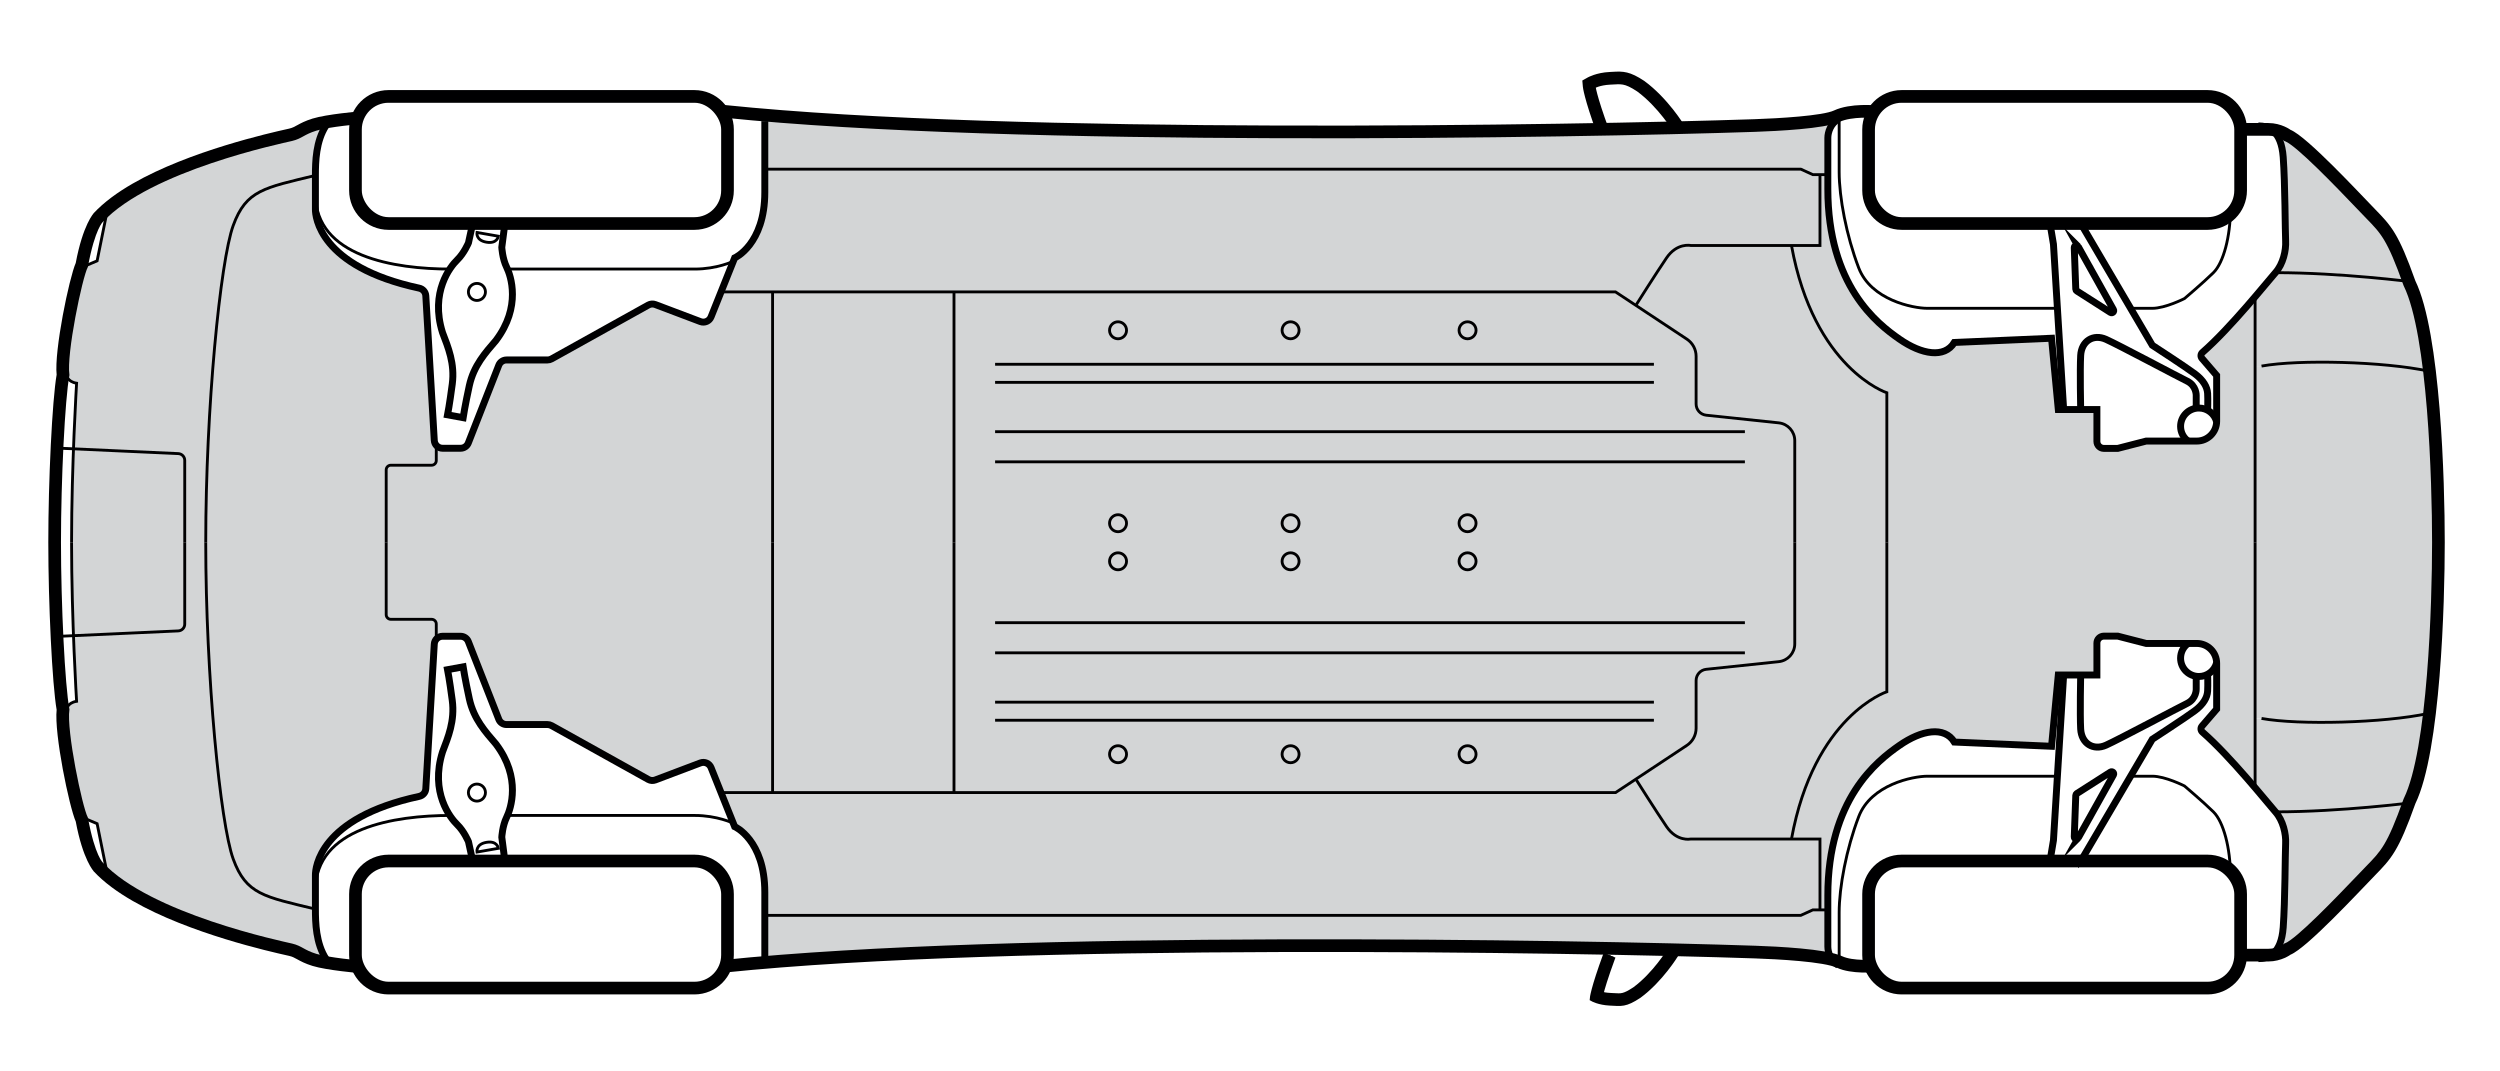 <?xml version="1.0" encoding="UTF-8"?><svg id="uuid-42dccf92-a266-4c10-9a9d-6fce2484b323" xmlns="http://www.w3.org/2000/svg" width="436" height="186.798" viewBox="0 0 436 186.798"><path d="m318.773,165.092c0,1.03.52,2.53,1.79,3.23-2.37-1.12-10.6-1.54-14.51-1.68-3.74-.13-8.41-.26-13.82-.4-3.71-.08-7.76-.17-12.1-.25-40.42-.76-105.7-1-146.71,2.46l-.04-.44v-8.37h180.67l2.11-.96h2.61v6.41Z" style="fill:#d3d5d6; stroke-width:0px;"/><path d="m320.563,20.822c-1.27.7-1.79,2.2-1.79,3.23v6.4h-2.61l-2.11-.95h-180.67v-8.37l.04-.44c41.01,3.46,106.3,3.21,146.71,2.45,4.34-.08,8.39-.17,12.1-.25,5.41-.14,10.08-.27,13.82-.4,3.91-.13,12.14-.55,14.51-1.67Z" style="fill:#d3d5d6; stroke-width:0px;"/><path d="m55.003,22.312c.49-.15,1.14-.29,1.86-.41-1.78,2.74-1.86,6.29-1.86,8.69-8.88,2.16-12.08,2.54-14.33,8.74-2.26,6.2-4.79,31.85-4.79,55.24s2.53,49.04,4.79,55.24c2.25,6.2,5.45,6.58,14.33,8.73,0,2.4.08,5.95,1.86,8.7-.72-.12-1.37-.27-1.86-.42-2.24-.69-2.55-1.39-4.17-1.78-1.57-.37-23.13-4.84-32.26-13.27v-.01l-1.64-8.12-2.08-.88c-1.01-1.93-3.79-15.32-3.25-19.03,0,0,.13-1.16,1.75-1.42,0,0-.29-4.79-.54-11.45l18.28-.83c.63-.03,1.12-.55,1.12-1.18v-28.56c0-.63-.49-1.15-1.12-1.18l-18.28-.84c.25-6.66.54-11.44.54-11.44-1.62-.26-1.75-1.42-1.75-1.42-.54-3.72,2.24-17.1,3.25-19.03l2.08-.89,1.64-8.12c9.13-8.43,30.69-12.9,32.26-13.28,1.62-.38,1.93-1.08,4.17-1.78Z" style="fill:#d3d5d6; stroke-width:0px;"/><path d="m32.213,94.572v14.28c0,.63-.49,1.15-1.12,1.18l-18.28.83c-.17-4.82-.33-10.61-.33-16.29s.16-11.48.33-16.3l18.28.84c.63.03,1.12.55,1.12,1.18v14.28Z" style="fill:#d3d5d6; stroke-width:0px;"/><path d="m424.313,64.702c1.27,10.69,1.55,23.27,1.55,29.87s-.28,19.17-1.55,29.87l-.83-.01c-7.74,1.66-22.52,2.05-29.07.87h-1.12v-61.46h1.12c6.55-1.18,21.33-.79,29.07.87l.83-.01Z" style="fill:#d3d5d6; stroke-width:0px;"/><path d="m399.223,166.062s-1.48,1.12-3.64,1.12h-1.71c1.71,0,3.98-.79,4.32-5.44.34-4.66.34-13.04.42-14.65.09-1.61-.42-3.98-1.78-5.5,11.44,0,23.94-1.62,23.94-1.62-2.94,8.27-4.13,9.47-6.92,12.33-2.78,2.86-11.85,12.65-14.63,13.76Z" style="fill:#d3d5d6; stroke-width:0px;"/><path d="m424.313,64.702l-.83.01c-7.74-1.66-22.52-2.05-29.07-.87h-1.12v-12.09c1.71-2,3.03-3.62,3.54-4.2,11.44,0,23.94,1.62,23.94,1.62,1.64,3.37,2.77,9.11,3.54,15.53Z" style="fill:#d3d5d6; stroke-width:0px;"/><path d="m423.483,124.432l.83.01c-.77,6.42-1.9,12.15-3.54,15.53,0,0-12.5,1.62-23.94,1.62-.51-.58-1.83-2.2-3.54-4.21v-12.08h1.12c6.55,1.18,21.33.79,29.07-.87Z" style="fill:#d3d5d6; stroke-width:0px;"/><path d="m395.583,21.962c2.16,0,3.64,1.12,3.64,1.12,2.78,1.11,11.85,10.89,14.63,13.76,2.79,2.86,3.98,4.05,6.92,12.33,0,0-12.5-1.62-23.94-1.62,1.36-1.52,1.87-3.89,1.78-5.5-.08-1.61-.08-9.99-.42-14.65s-2.61-5.44-4.32-5.44h1.71Z" style="fill:#d3d5d6; stroke-width:0px;"/><path d="m317.403,158.682v-12.35h-4.97c3.92-21.53,16.63-25.69,16.63-25.69v-52.14s-12.71-4.16-16.63-25.69h4.97v-12.36h1.37v2.49c0,16.86,8.6,23.49,12.48,26.19,3.88,2.71,7.86,3.39,9.58.59l16.96-.73,1.18,12.43h6.73v5.56c0,.67.54,1.22,1.22,1.22h2.41l4.97-1.28h8.82c1.88,0,3.4-1.5,3.45-3.36.01-.03.01-.07.01-.1v-7.99l-2.55-2.96c-.27-.31-.23-.78.07-1.05,2.99-2.61,6.56-6.62,9.19-9.71v85.63c-2.64-3.08-6.2-7.1-9.19-9.71-.3-.27-.34-.73-.07-1.04l2.55-2.96v-8c0-.03,0-.06-.01-.09-.04-1.86-1.57-3.36-3.45-3.36h-8.82l-4.97-1.28h-2.41c-.68,0-1.22.55-1.22,1.22v5.56h-6.73l-1.18,12.43-16.96-.74c-1.72-2.8-5.7-2.11-9.58.59-3.88,2.71-12.48,9.34-12.48,26.19v2.49h-1.37Z" style="fill:#d3d5d6; stroke-width:0px;"/><circle cx="194.983" cy="57.602" r="1.48" style="fill:#d3d5d6; stroke-width:0px;"/><path d="m194.983,130.052c.82,0,1.48.67,1.48,1.49,0,.81-.66,1.48-1.48,1.48s-1.48-.67-1.48-1.48c0-.82.66-1.49,1.48-1.49Z" style="fill:#d3d5d6; stroke-width:0px;"/><path d="m225.073,89.772c.82,0,1.49.66,1.49,1.48s-.67,1.48-1.49,1.48c-.81,0-1.48-.66-1.48-1.48s.67-1.48,1.48-1.48Z" style="fill:#d3d5d6; stroke-width:0px;"/><path d="m225.073,96.412c.82,0,1.49.66,1.49,1.48s-.67,1.48-1.49,1.48c-.81,0-1.48-.66-1.48-1.48s.67-1.48,1.48-1.48Z" style="fill:#d3d5d6; stroke-width:0px;"/><circle cx="194.983" cy="97.892" r="1.48" style="fill:#d3d5d6; stroke-width:0px;"/><path d="m225.073,56.122c.82,0,1.49.66,1.49,1.48s-.67,1.48-1.49,1.48c-.81,0-1.48-.66-1.48-1.48s.67-1.48,1.48-1.48Z" style="fill:#d3d5d6; stroke-width:0px;"/><path d="m225.073,130.052c.82,0,1.49.67,1.49,1.49,0,.81-.67,1.48-1.49,1.48-.81,0-1.48-.67-1.48-1.48,0-.82.67-1.49,1.48-1.49Z" style="fill:#d3d5d6; stroke-width:0px;"/><circle cx="194.983" cy="91.252" r="1.48" style="fill:#d3d5d6; stroke-width:0px;"/><path d="m255.943,130.052c.82,0,1.48.67,1.48,1.49,0,.81-.66,1.48-1.48,1.48s-1.48-.67-1.48-1.48c0-.82.66-1.49,1.48-1.49Z" style="fill:#d3d5d6; stroke-width:0px;"/><circle cx="255.943" cy="57.602" r="1.48" style="fill:#d3d5d6; stroke-width:0px;"/><circle cx="255.943" cy="91.252" r="1.48" style="fill:#d3d5d6; stroke-width:0px;"/><polygon points="166.373 94.572 166.373 138.232 134.733 138.232 134.733 94.572 134.733 50.912 166.373 50.912 166.373 94.572" style="fill:#d3d5d6; stroke-width:0px;"/><path d="m317.403,30.452v12.36h-22.56s-2.39-.5-4.2,2.17c-1.82,2.68-5.26,8.13-5.26,8.13l-.09.14-3.54-2.34H125.753l2.13-5.33.01-.01.23-.59s5.26-2.32,5.26-11.45v-4.03h180.67l2.11.95h1.24Z" style="fill:#d3d5d6; stroke-width:0px;"/><circle cx="255.943" cy="97.892" r="1.48" style="fill:#d3d5d6; stroke-width:0px;"/><path d="m329.063,94.572v26.07s-12.71,4.16-16.63,25.69h-17.59s-2.39.5-4.2-2.18c-1.82-2.67-5.26-8.12-5.26-8.12l-.09-.14,8.9-5.9c1.01-.67,1.61-1.79,1.61-2.99v-8.32c0-1.01.76-1.85,1.76-1.95l12.65-1.34c1.59-.17,2.79-1.5,2.79-3.1v-35.44c0-1.6-1.2-2.94-2.79-3.1l-12.65-1.34c-1-.1-1.76-.95-1.76-1.95v-8.32c0-1.21-.6-2.33-1.61-2.99l-8.9-5.9.09-.14s3.44-5.45,5.26-8.13c1.81-2.67,4.2-2.17,4.2-2.17h17.59c3.92,21.53,16.63,25.69,16.63,25.69v26.07Z" style="fill:#d3d5d6; stroke-width:0px;"/><path d="m297.563,72.412l12.65,1.34c1.59.16,2.79,1.5,2.79,3.1v35.44c0,1.6-1.2,2.93-2.79,3.1l-12.65,1.34c-1,.1-1.76.94-1.76,1.95v8.32c0,1.2-.6,2.32-1.61,2.99l-8.9,5.9-3.54,2.34h-115.38V50.912h115.38l3.54,2.34,8.9,5.9c1.01.66,1.61,1.78,1.61,2.99v8.32c0,1,.76,1.85,1.76,1.95Zm-40.14-14.81c0-.82-.66-1.48-1.48-1.48s-1.48.66-1.48,1.48.66,1.48,1.48,1.48,1.48-.66,1.48-1.48Zm0,33.65c0-.82-.66-1.48-1.48-1.48s-1.48.66-1.48,1.48.66,1.48,1.48,1.48,1.48-.66,1.48-1.48Zm0,6.64c0-.82-.66-1.48-1.48-1.48s-1.48.66-1.48,1.48.66,1.48,1.48,1.48,1.48-.66,1.48-1.48Zm0,33.65c0-.82-.66-1.49-1.48-1.49s-1.48.67-1.48,1.49c0,.81.66,1.48,1.48,1.48s1.48-.67,1.48-1.48Zm-30.86-73.94c0-.82-.67-1.48-1.49-1.48-.81,0-1.48.66-1.48,1.48s.67,1.48,1.48,1.48c.82,0,1.49-.66,1.49-1.48Zm0,33.65c0-.82-.67-1.48-1.49-1.48-.81,0-1.48.66-1.48,1.48s.67,1.48,1.48,1.48c.82,0,1.49-.66,1.49-1.48Zm0,6.64c0-.82-.67-1.48-1.49-1.48-.81,0-1.48.66-1.48,1.48s.67,1.48,1.48,1.48c.82,0,1.49-.66,1.49-1.48Zm0,33.65c0-.82-.67-1.49-1.49-1.49-.81,0-1.48.67-1.48,1.49,0,.81.67,1.48,1.48,1.48.82,0,1.49-.67,1.49-1.48Zm-30.1-73.94c0-.82-.66-1.48-1.48-1.48s-1.48.66-1.48,1.48.66,1.48,1.48,1.48,1.48-.66,1.48-1.48Zm0,33.65c0-.82-.66-1.48-1.48-1.48s-1.48.66-1.48,1.48.66,1.48,1.48,1.48,1.48-.66,1.48-1.48Zm0,6.64c0-.82-.66-1.48-1.48-1.48s-1.48.66-1.48,1.48.66,1.48,1.48,1.48,1.48-.66,1.48-1.48Zm0,33.65c0-.82-.66-1.49-1.48-1.49s-1.48.67-1.48,1.49c0,.81.66,1.48,1.48,1.48s1.48-.67,1.48-1.48Z" style="fill:#d3d5d6; stroke-width:0px;"/><path d="m317.403,146.332v12.35h-1.24l-2.11.96h-180.67v-4.04c0-9.12-5.26-11.45-5.26-11.45l-.23-.58-2.14-5.34h156l3.54-2.34.09.14s3.44,5.45,5.26,8.12c1.81,2.68,4.2,2.18,4.2,2.18h22.56Z" style="fill:#d3d5d6; stroke-width:0px;"/><path d="m134.733,94.572v43.66h-8.98l-1.74-4.36c-.3-.73-1.12-1.1-1.86-.82l-7.87,2.97c-.4.16-.84.12-1.22-.08l-16.88-9.4c-.21-.12-.45-.18-.7-.18h-7.15c-.59,0-1.13-.37-1.35-.92l-5.31-13.56c-.22-.55-.75-.92-1.35-.92h-3.14c-.44,0-.84.2-1.1.52v-2.66c0-.45-.36-.82-.81-.82h-7.11c-.45,0-.81-.36-.81-.81v-25.25c0-.44.36-.81.81-.81h7.11c.45,0,.81-.36.81-.81v-2.66c.27.31.66.51,1.1.51h3.14c.6,0,1.13-.36,1.35-.92l5.31-13.55c.22-.56.76-.92,1.35-.92h7.15c.25,0,.49-.06.7-.18l16.88-9.4c.38-.21.82-.24,1.22-.09l7.87,2.98c.74.27,1.56-.09,1.86-.82l1.74-4.36h8.98v43.66Z" style="fill:#d3d5d6; stroke-width:0px;"/><path d="m76.083,108.822v2.66c-.2.23-.32.53-.34.85l-1.48,25.22c-.04.66-.52,1.2-1.16,1.34-17.5,3.77-18.1,12.56-18.1,13.7v5.95c-8.88-2.15-12.08-2.53-14.33-8.73-2.26-6.2-4.79-31.85-4.79-55.24s2.53-49.04,4.79-55.24c2.25-6.2,5.45-6.58,14.33-8.74v5.96c0,1.14.6,9.93,18.1,13.7.64.14,1.12.68,1.16,1.34l1.48,25.22c.02.33.14.62.34.85v2.66c0,.45-.36.81-.81.81h-7.11c-.45,0-.81.37-.81.81v25.25c0,.45.36.81.81.81h7.11c.45,0,.81.37.81.82Z" style="fill:#d3d5d6; stroke-width:0px;"/><path d="m127.889,143.571s-2.823-1.356-6.726-1.356h-32.814" style="fill:none; stroke:#000001; stroke-miterlimit:10; stroke-width:.5px;"/><path d="m78.548,142.215c-9.694,0-23.54,2.133-23.54,13.077" style="fill:none; stroke:#000001; stroke-miterlimit:10; stroke-width:.5px;"/><path d="m88.131,150.765l-.619-4.755s.104-1.962.837-3.456c.733-1.495,2.603-6.899-1.863-12.8-1.789-2.09-3.869-4.345-4.637-7.879-.768-3.534-1.079-5.578-1.079-5.578l-2.717.497s.352,1.78.822,5.365-.724,6.411-1.702,8.982c-2.209,7.063,1.376,11.518,2.572,12.677s1.956,2.97,1.956,2.97l.869,3.977" style="fill:none; stroke:#000001; stroke-miterlimit:10; stroke-width:1.21px;"/><g id="uuid-c93dfcbd-6635-4ee9-a2fe-bc35d3be4ad9"><path d="m326.911,167.855s-3.816.319-5.836-.631c-2.659-1.251-11.232-1.661-14.978-1.788-31.58-1.069-129.652-2.724-179.952,2.481" style="fill:none; stroke:#000001; stroke-miterlimit:3;"/><path d="m326.938,168.156s-3.885.333-5.992-.659c-2.587-1.217-11.075-1.631-14.86-1.759-31.582-1.069-129.635-2.723-179.911,2.479" style="fill:none; stroke:#000001; stroke-miterlimit:3;"/><path d="m326.966,168.457s-3.953.347-6.149-.686c-2.515-1.183-10.917-1.601-14.741-1.731-31.584-1.069-129.617-2.722-179.869,2.478" style="fill:none; stroke:#000001; stroke-miterlimit:3;"/><path d="m326.994,168.758s-4.022.361-6.305-.714c-2.443-1.15-10.759-1.571-14.622-1.702-31.586-1.069-129.599-2.721-179.828,2.477" style="fill:none; stroke:#000001; stroke-miterlimit:3;"/></g><path d="m327.021,169.06s-4.09.374-6.461-.741c-2.371-1.116-10.601-1.541-14.504-1.673-31.587-1.069-129.581-2.72-179.786,2.475" style="fill:none; stroke:#000001; stroke-miterlimit:3;"/><g id="uuid-6cbdfd76-7de6-4a86-b440-748b2e014106"><path d="m291.199,165.841s-2.53,4.162-6.052,6.753c-1.922,1.269-2.387,1.182-3.725,1.106-.171-.01-.359-.021-.561-.03-.76-.035-1.337-.15-1.744-.268.226-.944.781-2.868,2.146-6.579" style="fill:none; stroke:#000001; stroke-miterlimit:3;"/><path d="m291.457,165.998s-2.557,4.211-6.144,6.848c-1.985,1.311-2.517,1.235-3.909,1.155-.171-.01-.357-.021-.557-.03-.958-.045-1.65-.217-2.083-.367.189-.863.72-2.819,2.215-6.886" style="fill:none; stroke:#000001; stroke-miterlimit:3;"/><path d="m291.716,166.155s-2.585,4.26-6.236,6.944c-2.047,1.352-2.647,1.288-4.093,1.205-.171-.01-.356-.02-.554-.03-1.179-.055-1.987-.306-2.415-.478.144-.745.632-2.709,2.276-7.181" style="fill:none; stroke:#000001; stroke-miterlimit:3;"/><path d="m291.975,166.312s-2.613,4.309-6.328,7.04c-2.11,1.394-2.776,1.341-4.277,1.254-.171-.01-.354-.02-.551-.029-1.441-.067-2.373-.429-2.738-.599.09-.561.498-2.485,2.33-7.467" style="fill:none; stroke:#000001; stroke-miterlimit:3;"/></g><path d="m292.233,166.468s-2.641,4.358-6.42,7.135c-2.413,1.593-3.05,1.366-5.008,1.275-1.958-.091-3.05-.729-3.05-.729,0,0,.096-1.552,2.372-7.744" style="fill:none; stroke:#000001; stroke-miterlimit:3;"/><g id="uuid-a2968bd8-1817-4a8f-ac5d-11cc66bf6f46"><path d="m67.761,149.555h53.345c1.76,0,3.355.715,4.507,1.867s1.867,2.747,1.867,4.507v10.625c0,1.76-.715,3.355-1.867,4.507s-2.747,1.867-4.507,1.867h-53.345c-1.76,0-3.355-.715-4.507-1.867s-1.867-2.747-1.867-4.507v-10.625c0-1.76.715-3.355,1.867-4.507,1.152-1.152,2.747-1.867,4.507-1.867Z" style="fill:none; stroke:#000001; stroke-miterlimit:3;"/><path d="m67.761,149.858h53.345c1.676,0,3.195.68,4.293,1.778s1.778,2.617,1.778,4.293v10.625c0,1.676-.68,3.195-1.778,4.293s-2.617,1.778-4.293,1.778h-53.345c-1.676,0-3.195-.68-4.293-1.778s-1.778-2.617-1.778-4.293v-10.625c0-1.676.68-3.195,1.778-4.293s2.617-1.778,4.293-1.778Z" style="fill:none; stroke:#000001; stroke-miterlimit:3;"/><path d="m67.761,150.16h53.345c1.593,0,3.036.646,4.079,1.69s1.69,2.486,1.69,4.079v10.625c0,1.593-.646,3.036-1.69,4.079s-2.486,1.69-4.079,1.69h-53.345c-1.593,0-3.036-.646-4.079-1.69s-1.69-2.486-1.69-4.079v-10.625c0-1.593.646-3.036,1.69-4.079s2.486-1.69,4.079-1.69Z" style="fill:none; stroke:#000001; stroke-miterlimit:3;"/><path d="m67.761,150.463h53.345c1.509,0,2.876.612,3.865,1.601s1.601,2.356,1.601,3.865v10.625c0,1.509-.612,2.876-1.601,3.865s-2.356,1.601-3.865,1.601h-53.345c-1.509,0-2.876-.612-3.865-1.601s-1.601-2.356-1.601-3.865v-10.625c0-1.509.612-2.876,1.601-3.865.989-.989,2.356-1.601,3.865-1.601Z" style="fill:none; stroke:#000001; stroke-miterlimit:3;"/></g><rect x="62.598" y="150.765" width="63.672" height="20.952" rx="5.163" ry="5.163" style="fill:none; stroke:#000001; stroke-miterlimit:3;"/><path d="m56.859,167.247c-1.773-2.743-1.851-6.302-1.851-8.7,0-2.398,0-4.797,0-5.957,0-1.137.595-9.929,18.097-13.702.641-.138,1.117-.68,1.155-1.335l1.48-25.223c.045-.766.679-1.365,1.447-1.365h3.138c.596,0,1.132.365,1.35.921l5.313,13.556c.218.555.753.921,1.35.921h7.146c.247,0,.489.063.705.183l16.878,9.393c.373.207.818.24,1.217.089l7.866-2.973c.739-.279,1.565.084,1.858.818l4.114,10.285s5.261,2.321,5.261,11.451,0,12.403,0,12.403" style="fill:none; stroke:#000001; stroke-miterlimit:10; stroke-width:1.21px;"/><path d="m420.775,139.973s-12.507,1.615-23.939,1.615" style="fill:none; stroke:#000001; stroke-miterlimit:10; stroke-width:.5px;"/><line x1="393.289" y1="137.384" x2="393.289" y2="94.57" style="fill:none; stroke:#000001; stroke-miterlimit:10; stroke-width:.5px;"/><path d="m423.481,124.428c-7.742,1.659-22.514,2.054-29.071.869" style="fill:none; stroke:#000001; stroke-miterlimit:10; stroke-width:.5px;"/><path d="m362.186,138.411c-.106.053-.16.173-.173.292l-.266,7.247c-.013.386.505.532.691.186l6.143-10.996c.186-.332-.2-.691-.519-.492l-5.877,3.763Zm.359,12.353h-5.119l.705-4.228,1.768-28.814h2.965s-.133,6.888,0,9.428c.146,2.526,2.207,3.803,4.415,2.806,2.207-.984,12.499-6.476,14.148-7.273,1.635-.798,1.596-2.486,1.596-2.486v-2.247c.146.027.306.04.465.04.558,0,1.077-.146,1.529-.386,0,0,.053,1.795,0,2.912-.067,1.13-.731,2.314-2.234,3.431-1.502,1.13-7.42,4.986-7.42,4.986l-12.818,21.834Z" style="fill:none; stroke:#000001; stroke-miterlimit:10; stroke-width:.5px;"/><path d="m329.065,94.57v26.07s-12.713,4.159-16.632,25.689" style="fill:none; stroke:#000001; stroke-miterlimit:10; stroke-width:.5px;"/><path d="m317.404,158.684v-12.354h-22.558s-2.39.501-4.206-2.175c-1.816-2.676-5.257-8.125-5.257-8.125" style="fill:none; stroke:#000001; stroke-miterlimit:10; stroke-width:.5px;"/><path d="m313.007,94.57v17.721c0,1.596-1.205,2.935-2.793,3.103l-12.654,1.334c-1.0.105-1.759.949-1.759,1.954v8.322c0,1.201-.602,2.322-1.604,2.985l-12.447,8.239H125.666" style="fill:none; stroke:#000001; stroke-miterlimit:10; stroke-width:.5px;"/><polyline points="318.775 158.684 316.161 158.684 314.058 159.64 133.384 159.64" style="fill:none; stroke:#000001; stroke-miterlimit:10; stroke-width:.5px;"/><line x1="166.377" y1="138.227" x2="166.377" y2="94.57" style="fill:none; stroke:#000001; stroke-miterlimit:10; stroke-width:.5px;"/><line x1="134.738" y1="138.227" x2="134.738" y2="94.57" style="fill:none; stroke:#000001; stroke-miterlimit:10; stroke-width:.5px;"/><circle cx="255.942" cy="131.537" r="1.482" style="fill:none; stroke:#000001; stroke-miterlimit:10; stroke-width:.5px;"/><circle cx="225.077" cy="131.537" r="1.482" style="fill:none; stroke:#000001; stroke-miterlimit:10; stroke-width:.5px;"/><circle cx="194.986" cy="131.537" r="1.482" style="fill:none; stroke:#000001; stroke-miterlimit:10; stroke-width:.5px;"/><circle cx="255.942" cy="97.891" r="1.482" style="fill:none; stroke:#000001; stroke-miterlimit:10; stroke-width:.5px;"/><circle cx="225.077" cy="97.891" r="1.482" style="fill:none; stroke:#000001; stroke-miterlimit:10; stroke-width:.5px;"/><circle cx="194.986" cy="97.891" r="1.482" style="fill:none; stroke:#000001; stroke-miterlimit:10; stroke-width:.5px;"/><line x1="304.308" y1="108.597" x2="173.546" y2="108.597" style="fill:none; stroke:#000001; stroke-miterlimit:10; stroke-width:.5px;"/><line x1="304.308" y1="113.854" x2="173.546" y2="113.854" style="fill:none; stroke:#000001; stroke-miterlimit:10; stroke-width:.5px;"/><line x1="288.441" y1="122.457" x2="173.546" y2="122.457" style="fill:none; stroke:#000001; stroke-miterlimit:10; stroke-width:.5px;"/><line x1="288.441" y1="125.611" x2="173.546" y2="125.611" style="fill:none; stroke:#000001; stroke-miterlimit:10; stroke-width:.5px;"/><path d="m76.086,111.481v-2.663c0-.448-.363-.811-.811-.811h-7.112c-.448,0-.811-.363-.811-.811v-12.625" style="fill:none; stroke:#000001; stroke-miterlimit:10; stroke-width:.5px;"/><path d="m55.008,158.547c-8.887-2.16-12.081-2.536-14.336-8.736-2.255-6.2-4.791-31.852-4.791-55.241" style="fill:none; stroke:#000001; stroke-miterlimit:10; stroke-width:.5px;"/><path d="m32.218,94.57v14.281c0,.631-.497,1.151-1.127,1.18l-20.546.933" style="fill:none; stroke:#000001; stroke-miterlimit:10; stroke-width:.5px;"/><polyline points="18.575 151.771 16.936 143.647 14.853 142.763" style="fill:none; stroke:#000001; stroke-miterlimit:10; stroke-width:.5px;"/><path d="m11.604,123.73s.128-1.163,1.754-1.423c0,0-.877-14.225-.877-27.737" style="fill:none; stroke:#000001; stroke-miterlimit:10; stroke-width:.5px;"/><path d="m388.983,152.649c0-4.729-1.199-9.322-2.965-11.062s-5.045-4.514-5.045-4.514c0,0-3.339-1.703-5.611-1.703h-3.784" style="fill:none; stroke:#000001; stroke-miterlimit:10; stroke-width:.5px;"/><path d="m358.812,135.371s-20.154,0-22.676,0-9.838,1.45-11.982,7.063c-2.144,5.612-3.405,12.268-3.405,16.728v9.156" style="fill:none; stroke:#000001; stroke-miterlimit:10; stroke-width:.5px;"/><path d="m86.917,147.947l-3.731.652s-.255-1.368,1.647-1.694c1.901-.326,2.084,1.042,2.084,1.042Z" style="fill:none; stroke:#000001; stroke-miterlimit:10; stroke-width:.5px;"/><circle cx="83.175" cy="138.227" r="1.488" style="fill:none; stroke:#000001; stroke-miterlimit:10; stroke-width:.5px;"/><path d="m385.01,117.596s.065,1.796,0,2.923-.723,2.302-2.226,3.429c-1.503,1.127-7.422,4.979-7.422,4.979l-12.37,21.065" style="fill:none; stroke:#000001; stroke-miterlimit:10; stroke-width:1.21px;"/><path d="m383.019,117.981v2.209s.047,1.691-1.597,2.49-11.931,6.294-14.139,7.281-4.274-.282-4.415-2.818,0-9.42,0-9.42" style="fill:none; stroke:#000001; stroke-miterlimit:10; stroke-width:1.21px;"/><polyline points="359.908 117.596 358.123 146.542 357.419 150.765" style="fill:none; stroke:#000001; stroke-miterlimit:10; stroke-width:1.21px;"/><path d="m362.443,146.139l6.143-10.996c.188-.336-.198-.7-.522-.492l-5.877,3.754c-.102.065-.166.177-.171.298l-.265,7.242c-.014.389.503.533.693.194Z" style="fill:none; stroke:#000001; stroke-miterlimit:10; stroke-width:1.21px;"/><g id="uuid-7b72d2a2-db73-4b83-a7aa-3a6fc4f631fd"><path d="m331.65,149.555h53.345c1.76,0,3.355.715,4.507,1.867s1.867,2.747,1.867,4.507v10.625c0,1.76-.715,3.355-1.867,4.507-1.152,1.152-2.747,1.867-4.507,1.867h-53.345c-1.76,0-3.355-.715-4.507-1.867s-1.867-2.747-1.867-4.507v-10.625c0-1.76.715-3.355,1.867-4.507s2.747-1.867,4.507-1.867Z" style="fill:none; stroke:#000001; stroke-miterlimit:3;"/><path d="m331.65,149.858h53.345c1.676,0,3.195.68,4.293,1.778,1.098,1.098,1.778,2.617,1.778,4.293v10.625c0,1.676-.68,3.195-1.778,4.293s-2.617,1.778-4.293,1.778h-53.345c-1.676,0-3.195-.68-4.293-1.778s-1.778-2.617-1.778-4.293v-10.625c0-1.676.68-3.195,1.778-4.293s2.617-1.778,4.293-1.778Z" style="fill:none; stroke:#000001; stroke-miterlimit:3;"/><path d="m331.65,150.16h53.345c1.593,0,3.036.646,4.079,1.69,1.043,1.043,1.69,2.486,1.69,4.079v10.625c0,1.593-.646,3.036-1.69,4.079s-2.486,1.69-4.079,1.69h-53.345c-1.593,0-3.036-.646-4.079-1.69s-1.69-2.486-1.69-4.079v-10.625c0-1.593.646-3.036,1.69-4.079s2.486-1.69,4.079-1.69Z" style="fill:none; stroke:#000001; stroke-miterlimit:3;"/><path d="m331.65,150.463h53.345c1.509,0,2.876.612,3.865,1.601s1.601,2.356,1.601,3.865v10.625c0,1.509-.612,2.876-1.601,3.865s-2.356,1.601-3.865,1.601h-53.345c-1.509,0-2.876-.612-3.865-1.601s-1.601-2.356-1.601-3.865v-10.625c0-1.509.612-2.876,1.601-3.865s2.356-1.601,3.865-1.601Z" style="fill:none; stroke:#000001; stroke-miterlimit:3;"/></g><rect x="326.487" y="150.765" width="63.672" height="20.952" rx="5.163" ry="5.163" style="fill:none; stroke:#000001; stroke-miterlimit:3;"/><path d="m393.873,167.184c1.713,0,3.979-.789,4.318-5.446.339-4.657.339-13.039.423-14.647s-.423-3.979-1.778-5.503c-1.304-1.467-7.789-9.607-12.728-13.913-.309-.269-.347-.733-.079-1.043l2.554-2.964v-7.991c0-1.91-1.548-3.458-3.458-3.458h-8.826s-4.963-1.278-4.963-1.278h-2.416c-.674,0-1.22.546-1.22,1.22v5.56s-6.732,0-6.732,0l-1.179,12.431-16.952-.737c-1.72-2.801-5.7-2.113-9.582.59s-12.48,9.336-12.48,26.189c0,0,0,7.862,0,8.894,0,1.032.523,2.528,1.785,3.229" style="fill:none; stroke:#000001; stroke-miterlimit:10; stroke-width:1.21px;"/><path d="m386.576,115.582c-.344,1.384-1.602,2.399-3.087,2.399-1.761,0-3.196-1.426-3.196-3.196,0-1.057.512-1.988,1.308-2.567" style="fill:none; stroke:#000001; stroke-miterlimit:10; stroke-width:1.21px;"/><path d="m127.889,45.569s-2.823,1.356-6.726,1.356-32.814,0-32.814,0" style="fill:none; stroke:#000001; stroke-miterlimit:10; stroke-width:.5px;"/><path d="m78.548,46.925c-9.694,0-23.54-2.133-23.54-13.077" style="fill:none; stroke:#000001; stroke-miterlimit:10; stroke-width:.5px;"/><path d="m88.131,38.375l-.619,4.755s.104,1.962.837,3.456,2.603,6.899-1.863,12.8c-1.789,2.09-3.869,4.345-4.637,7.879-.768,3.534-1.079,5.578-1.079,5.578l-2.717-.497s.352-1.78.822-5.365-.724-6.411-1.702-8.982c-2.209-7.063,1.376-11.518,2.572-12.677s1.956-2.97,1.956-2.97l.869-3.977" style="fill:none; stroke:#000001; stroke-miterlimit:10; stroke-width:1.21px;"/><g id="uuid-2dc2cca0-93d6-4722-8db8-9091881b0f56"><path d="m390.159,23.167h5.427c1.759,0,2.902.875,2.902.875l.127.097.154.062c2.07.828,8.822,7.843,12.684,11.884.61.638,1.135,1.187,1.534,1.597.018.018.036.037.053.055l0.0 0c2.604,2.679,3.718,3.751,6.594,11.836l.023.063.029.06c4.223,8.676,4.969,34.18,4.969,44.873,0,10.693-.746,36.197-4.969,44.873l-.029.06-.023.063c-2.877,8.085-3.99,9.158-6.594,11.836-.018.018-.036.037-.054.055-.399.41-.924.96-1.534,1.597-3.862,4.041-10.615,11.056-12.684,11.884l-.154.062-.127.097s-1.143.875-2.902.875c-2.154,0-5.427,0-5.427,0" style="fill:none; stroke:#000001; stroke-miterlimit:3;"/><path d="m390.159,22.864h5.427c1.857,0,3.085.936,3.085.936l.096.073.115.046c2.15.86,8.969,7.957,12.791,11.956.61.638,1.134,1.186,1.532,1.596.018.018.036.037.053.055l0.0 0c2.64,2.715,3.774,3.827,6.662,11.946l.017.048.022.045c4.261,8.754,4.999,34.345,4.999,45.005,0,10.66-.738,36.251-4.999,45.005l-.022.045-.017.048c-2.888,8.119-4.023,9.231-6.662,11.946-.018.018-.036.037-.054.055-.398.409-.922.957-1.532,1.596-3.822,3.999-10.641,11.096-12.791,11.956l-.115.046-.096.073s-1.227.936-3.085.936c-2.154,0-5.427,0-5.427,0" style="fill:none; stroke:#000001; stroke-miterlimit:3;"/><path d="m390.159,22.562h5.427c1.956,0,3.267.998,3.267.998l.064.049.076.03c2.23.892,9.115,8.071,12.897,12.027.611.639,1.133,1.186,1.53,1.594.018.018.036.037.053.055l0.0 0c2.675,2.751,3.83,3.903,6.757,12.117,4.299,8.832,5.03,34.51,5.03,45.138s-.731,36.305-5.056,45.2c-2.9,8.152-4.055,9.304-6.731,12.055-.018.018-.036.037-.054.055-.397.408-.92.955-1.53,1.594-3.782,3.957-10.668,11.136-12.897,12.027l-.076.03-.064.049s-1.311.998-3.267.998c-2.154,0-5.427,0-5.427,0" style="fill:none; stroke:#000001; stroke-miterlimit:3;"/><path d="m390.159,22.259h5.427c2.055,0,3.45,1.059,3.52,1.099,2.31.924,9.262,8.185,13.003,12.099.611.639,1.133,1.185,1.528,1.592.018.018.036.037.053.055l0.0 0c2.711,2.788,3.886,3.979,6.812,12.196,4.337,8.911,5.06,34.675,5.06,45.27,0,10.595-.723,36.359-5.073,45.301-2.912,8.186-4.088,9.377-6.799,12.165-.018.018-.036.037-.054.055-.396.407-.917.953-1.528,1.592-3.742,3.915-10.694,11.176-13.074,12.139,0,0-1.395,1.059-3.45,1.059-2.154,0-5.427,0-5.427,0" style="fill:none; stroke:#000001; stroke-miterlimit:3;"/></g><path d="m390.159,21.957h5.427c2.154,0,3.633,1.12,3.633,1.12,2.784,1.114,11.852,10.898,14.636,13.761,2.784,2.864,3.977,4.057,6.92,12.329,4.375,8.989,5.091,34.841,5.091,45.402s-.716,36.414-5.091,45.402c-2.943,8.273-4.136,9.466-6.92,12.329s-11.852,12.648-14.636,13.761c0,0-1.479,1.12-3.633,1.12-2.154,0-5.427,0-5.427,0" style="fill:none; stroke:#000001; stroke-miterlimit:3;"/><g id="uuid-6c3d2726-3189-4e4b-b7ad-82b199f39670"><path d="m327.132,18.876s-4.365-.429-7.087.852c-2.083.98-9.97,1.422-14.03,1.559-31.595,1.069-129.51,2.716-179.621-2.47" style="fill:none; stroke:#000001; stroke-miterlimit:3;"/><path d="m327.104,19.177s-4.296-.416-6.93.824c-2.155,1.014-10.128,1.452-14.148,1.588-31.593,1.069-129.528,2.717-179.662-2.471" style="fill:none; stroke:#000001; stroke-miterlimit:3;"/><path d="m327.076,19.478s-4.228-.402-6.774.796c-2.227,1.048-10.286,1.482-14.267,1.616-31.591,1.069-129.545,2.718-179.704-2.472" style="fill:none; stroke:#000001; stroke-miterlimit:3;"/><path d="m327.049,19.78s-4.159-.388-6.618.769c-2.299,1.082-10.443,1.512-14.385,1.645-31.59,1.069-129.563,2.719-179.745-2.474" style="fill:none; stroke:#000001; stroke-miterlimit:3;"/></g><path d="m327.021,20.081s-4.09-.374-6.461.741c-2.371,1.116-10.601,1.541-14.504,1.673-31.587,1.069-129.581,2.72-179.786-2.475" style="fill:none; stroke:#000001; stroke-miterlimit:3;"/><g id="uuid-c97d334e-fb33-4118-8332-512075e0d4b0"><path d="m293.268,22.045s-2.752-4.554-6.788-7.518c-2.425-1.601-3.426-1.604-5.197-1.502-.172.01-.347.02-.535.029-2.201.102-3.604.892-3.604.892l-.662.373.065.747s.162,1.88,2.444,8.087" style="fill:none; stroke:#000001; stroke-miterlimit:3;"/><path d="m293.01,22.202s-2.724-4.505-6.696-7.422c-2.362-1.56-3.296-1.551-5.013-1.453-.172.01-.349.02-.538.029-2.14.1-3.466.851-3.466.851l-.494.28.045.56s.146,1.798,2.426,8.002" style="fill:none; stroke:#000001; stroke-miterlimit:3;"/><path d="m292.751,22.359s-2.696-4.456-6.604-7.327c-2.299-1.518-3.166-1.498-4.829-1.403-.172.01-.35.02-.541.029-2.079.097-3.327.81-3.327.81l-.327.187.028.373s.129,1.716,2.408,7.916" style="fill:none; stroke:#000001; stroke-miterlimit:3;"/><path d="m292.492,22.515s-2.668-4.407-6.512-7.231c-2.236-1.477-3.036-1.446-4.645-1.354-.172.01-.352.02-.544.029-2.019.094-3.189.769-3.189.769l-.162.094.013.186s.113,1.634,2.39,7.83" style="fill:none; stroke:#000001; stroke-miterlimit:3;"/></g><path d="m292.233,22.672s-2.641-4.358-6.42-7.135c-2.413-1.593-3.05-1.366-5.008-1.275-1.958.091-3.05.729-3.05.729,0,0,.096,1.552,2.372,7.744" style="fill:none; stroke:#000001; stroke-miterlimit:3;"/><g id="uuid-a4e9aef7-350b-40a8-98d5-298f63dfce75"><path d="m67.761,39.585h53.345c1.76,0,3.355-.715,4.507-1.867,1.152-1.152,1.867-2.747,1.867-4.507v-10.625c0-1.76-.715-3.355-1.867-4.507-1.152-1.152-2.747-1.867-4.507-1.867h-53.345c-1.76,0-3.355.715-4.507,1.867-1.152,1.152-1.867,2.747-1.867,4.507v10.625c0,1.76.715,3.355,1.867,4.507s2.747,1.867,4.507,1.867Z" style="fill:none; stroke:#000001; stroke-miterlimit:3;"/><path d="m67.761,39.283h53.345c1.676,0,3.195-.68,4.293-1.778s1.778-2.617,1.778-4.293v-10.625c0-1.676-.68-3.195-1.778-4.293s-2.617-1.778-4.293-1.778h-53.345c-1.676,0-3.195.68-4.293,1.778s-1.778,2.617-1.778,4.293v10.625c0,1.676.68,3.195,1.778,4.293,1.098,1.098,2.617,1.778,4.293,1.778Z" style="fill:none; stroke:#000001; stroke-miterlimit:3;"/><path d="m67.761,38.98h53.345c1.593,0,3.036-.646,4.079-1.69s1.69-2.486,1.69-4.079v-10.625c0-1.593-.646-3.036-1.69-4.079s-2.486-1.69-4.079-1.69h-53.345c-1.593,0-3.036.646-4.079,1.69s-1.69,2.486-1.69,4.079v10.625c0,1.593.646,3.036,1.69,4.079,1.043,1.043,2.486,1.69,4.079,1.69Z" style="fill:none; stroke:#000001; stroke-miterlimit:3;"/><path d="m67.761,38.678h53.345c1.509,0,2.876-.612,3.865-1.601.989-.989,1.601-2.356,1.601-3.865v-10.625c0-1.509-.612-2.876-1.601-3.865s-2.356-1.601-3.865-1.601h-53.345c-1.509,0-2.876.612-3.865,1.601s-1.601,2.356-1.601,3.865v10.625c0,1.509.612,2.876,1.601,3.865s2.356,1.601,3.865,1.601Z" style="fill:none; stroke:#000001; stroke-miterlimit:3;"/></g><rect x="62.598" y="17.423" width="63.672" height="20.952" rx="5.163" ry="5.163" style="fill:none; stroke:#000001; stroke-miterlimit:3;"/><g id="uuid-20a0c179-4197-4a2e-ab00-4d3efc9c3b14"><path d="m62.703,19.925s-5.655.49-8.054,1.234c-1.255.39-1.98.789-2.573,1.116-.535.295-.896.492-1.527.642-.076.018-.211.049-.416.094-2.824.634-16.903,3.785-26.723,9.429-2.601,1.495-4.957,3.195-6.737,5.111l.096-.092s-1.825,1.853-3.078,8.543c-1.144,2.59-3.761,15.245-3.312,19.373-.783,4.452-1.456,18.522-1.456,29.194s.673,24.741,1.456,29.194c-.449,4.128,2.168,16.783,3.312,19.373,1.253,6.691,3.078,8.543,3.078,8.543l-.096-.092c1.779,1.917,4.136,3.616,6.737,5.111,9.819,5.644,23.899,8.795,26.723,9.429.205.046.34.076.416.094.631.15.992.346,1.527.642.593.327,1.317.727,2.573,1.116,2.399.744,8.054,1.234,8.054,1.234" style="fill:none; stroke:#000001; stroke-miterlimit:3;"/><path d="m62.73,20.227s-5.63.49-7.99,1.222c-1.226.381-1.929.768-2.516,1.092-.539.297-.93.511-1.603.671-.078.019-.216.05-.42.095-2.83.635-16.865,3.778-26.638,9.396-2.586,1.486-4.915,3.168-6.594,4.986,0,0-1.736,1.708-2.985,8.404-1.113,2.442-3.768,15.262-3.297,19.293-.781,4.37-1.459,18.473-1.459,29.184,0,10.711.679,24.813,1.459,29.184-.47,4.032,2.185,16.852,3.297,19.293,1.248,6.696,2.985,8.404,2.913,8.335,1.751,1.887,4.08,3.568,6.666,5.055,9.774,5.618,23.808,8.761,26.638,9.396.204.046.342.077.42.095.673.16,1.064.374,1.603.671.587.324,1.29.712,2.516,1.092,2.36.732,7.99,1.222,7.99,1.222" style="fill:none; stroke:#000001; stroke-miterlimit:3;"/><path d="m62.756,20.528s-5.606.489-7.927,1.21c-1.197.371-1.879.748-2.46,1.068-.543.299-.964.53-1.679.701-.081.019-.221.051-.424.096-2.836.636-16.826,3.771-26.554,9.363-2.571,1.478-4.872,3.142-6.547,4.952,0,0-1.648,1.563-2.892,8.268-1.079,2.283-3.775,15.28-3.282,19.21-.778,4.285-1.462,18.423-1.462,29.175,0,10.752.684,24.89,1.462,29.175-.493,3.931,2.203,16.927,3.282,19.21,1.244,6.704,2.892,8.268,2.844,8.221,1.723,1.856,4.024,3.521,6.595,4.998,9.728,5.591,23.718,8.726,26.554,9.363.203.045.343.077.424.096.715.17,1.136.401,1.679.701.58.32,1.263.697,2.46,1.068,2.321.72,7.927,1.21,7.927,1.21" style="fill:none; stroke:#000001; stroke-miterlimit:3;"/><path d="m62.783,20.829s-5.582.489-7.864,1.197c-1.168.362-1.829.727-2.403,1.044-.546.302-.998.55-1.755.73-.083.02-.226.052-.428.097-2.842.638-16.787,3.765-26.469,9.33-2.556,1.469-4.829,3.116-6.5,4.919,0,0-1.566,1.423-2.779,8.091-1.032,1.984-3.832,15.433-3.278,19.116-.78,4.132-1.475,18.379-1.475,29.216,0,10.838.696,25.084,1.473,29.116-.552,3.783,2.249,17.232,3.251,19.131,1.242,6.753,2.808,8.176,2.784,8.153,1.695,1.826,3.968,3.473,6.524,4.942,9.682,5.565,23.628,8.692,26.469,9.33.201.045.344.077.428.097.758.18,1.209.429,1.755.73.574.317,1.235.681,2.403,1.044,2.283.708,7.864,1.197,7.864,1.197" style="fill:none; stroke:#000001; stroke-miterlimit:3;"/></g><path d="m62.809,21.131s-5.557.488-7.801,1.185c-2.244.696-2.553,1.393-4.178,1.78s-24.836,5.195-33.269,14.28c0,0-1.47,1.271-2.708,8.002-1.006,1.934-3.791,15.319-3.249,19.033-.774,4.101-1.47,18.32-1.47,29.16,0,10.84.696,25.059,1.47,29.16-.542,3.714,2.244,17.099,3.249,19.033,1.238,6.731,2.708,8.002,2.708,8.002,8.433,9.085,31.644,13.894,33.269,14.28s1.934,1.083,4.178,1.78,7.801,1.185,7.801,1.185" style="fill:none; stroke:#000001; stroke-miterlimit:3;"/><path d="m56.859,21.893c-1.773,2.743-1.851,6.302-1.851,8.7,0,2.398,0,4.797,0,5.957,0,1.137.595,9.929,18.097,13.702.641.138,1.117.68,1.155,1.335l1.48,25.223c.045.766.679,1.365,1.447,1.365h3.138c.596,0,1.132-.365,1.35-.921l5.313-13.556c.218-.555.753-.921,1.35-.921h7.146c.247,0,.489-.063.705-.183l16.878-9.393c.373-.207.818-.24,1.217-.089l7.866,2.973c.739.279,1.565-.084,1.858-.818l4.114-10.285s5.261-2.321,5.261-11.451,0-12.403,0-12.403" style="fill:none; stroke:#000001; stroke-miterlimit:10; stroke-width:1.21px;"/><path d="m420.775,49.168s-12.507-1.615-23.939-1.615" style="fill:none; stroke:#000001; stroke-miterlimit:10; stroke-width:.5px;"/><line x1="393.289" y1="51.757" x2="393.289" y2="94.57" style="fill:none; stroke:#000001; stroke-miterlimit:10; stroke-width:.5px;"/><path d="m423.481,64.713c-7.742-1.659-22.514-2.054-29.071-.869" style="fill:none; stroke:#000001; stroke-miterlimit:10; stroke-width:.5px;"/><path d="m368.063,54.493c.319.2.705-.16.519-.492l-6.143-10.996c-.186-.346-.705-.2-.691.186l.266,7.247c.013.12.067.239.173.292l5.877,3.763Zm7.3,5.718s5.917,3.856,7.42,4.986c1.502,1.117,2.167,2.3,2.234,3.431.053,1.117,0,2.912,0,2.912-.452-.239-.971-.386-1.529-.386-.16,0-.319.013-.465.04v-2.247s.04-1.689-1.596-2.486c-1.649-.798-11.941-6.289-14.148-7.273-2.207-.997-4.268.279-4.415,2.806-.133,2.54,0,9.428,0,9.428h-2.965l-1.768-28.814-.705-4.228h5.119l12.818,21.834Z" style="fill:none; stroke:#000001; stroke-miterlimit:10; stroke-width:.5px;"/><path d="m329.065,94.57v-26.07s-12.713-4.159-16.632-25.689" style="fill:none; stroke:#000001; stroke-miterlimit:10; stroke-width:.5px;"/><path d="m317.404,30.456v12.354h-22.558s-2.39-.501-4.206,2.175c-1.816,2.676-5.257,8.125-5.257,8.125" style="fill:none; stroke:#000001; stroke-miterlimit:10; stroke-width:.5px;"/><path d="m313.007,94.57v-17.721c0-1.596-1.205-2.935-2.793-3.103l-12.654-1.334c-1-.105-1.759-.949-1.759-1.954v-8.322c0-1.201-.602-2.322-1.604-2.985l-12.447-8.239H125.666" style="fill:none; stroke:#000001; stroke-miterlimit:10; stroke-width:.5px;"/><polyline points="318.775 30.456 316.161 30.456 314.058 29.501 133.384 29.501" style="fill:none; stroke:#000001; stroke-miterlimit:10; stroke-width:.5px;"/><line x1="166.377" y1="50.913" x2="166.377" y2="94.57" style="fill:none; stroke:#000001; stroke-miterlimit:10; stroke-width:.5px;"/><line x1="134.738" y1="50.913" x2="134.738" y2="94.57" style="fill:none; stroke:#000001; stroke-miterlimit:10; stroke-width:.5px;"/><circle cx="255.942" cy="57.603" r="1.482" style="fill:none; stroke:#000001; stroke-miterlimit:10; stroke-width:.5px;"/><circle cx="225.077" cy="57.603" r="1.482" style="fill:none; stroke:#000001; stroke-miterlimit:10; stroke-width:.5px;"/><circle cx="194.986" cy="57.603" r="1.482" style="fill:none; stroke:#000001; stroke-miterlimit:10; stroke-width:.5px;"/><circle cx="255.942" cy="91.249" r="1.482" style="fill:none; stroke:#000001; stroke-miterlimit:10; stroke-width:.5px;"/><circle cx="225.077" cy="91.249" r="1.482" style="fill:none; stroke:#000001; stroke-miterlimit:10; stroke-width:.5px;"/><circle cx="194.986" cy="91.249" r="1.482" style="fill:none; stroke:#000001; stroke-miterlimit:10; stroke-width:.5px;"/><line x1="304.308" y1="80.544" x2="173.546" y2="80.544" style="fill:none; stroke:#000001; stroke-miterlimit:10; stroke-width:.5px;"/><line x1="304.308" y1="75.287" x2="173.546" y2="75.287" style="fill:none; stroke:#000001; stroke-miterlimit:10; stroke-width:.5px;"/><line x1="288.441" y1="66.684" x2="173.546" y2="66.684" style="fill:none; stroke:#000001; stroke-miterlimit:10; stroke-width:.5px;"/><line x1="288.441" y1="63.529" x2="173.546" y2="63.529" style="fill:none; stroke:#000001; stroke-miterlimit:10; stroke-width:.5px;"/><path d="m76.086,77.66v2.663c0,.448-.363.811-.811.811h-7.112c-.448,0-.811.363-.811.811v12.625" style="fill:none; stroke:#000001; stroke-miterlimit:10; stroke-width:.5px;"/><path d="m55.008,30.594c-8.887,2.16-12.081,2.536-14.336,8.736-2.255,6.2-4.791,31.852-4.791,55.241" style="fill:none; stroke:#000001; stroke-miterlimit:10; stroke-width:.5px;"/><path d="m32.218,94.57v-14.281c0-.631-.497-1.151-1.127-1.18l-20.546-.933" style="fill:none; stroke:#000001; stroke-miterlimit:10; stroke-width:.5px;"/><polyline points="18.575 37.37 16.936 45.494 14.853 46.377" style="fill:none; stroke:#000001; stroke-miterlimit:10; stroke-width:.5px;"/><path d="m11.604,65.41s.128,1.163,1.754,1.423c0,0-.877,14.225-.877,27.737" style="fill:none; stroke:#000001; stroke-miterlimit:10; stroke-width:.5px;"/><path d="m388.983,36.492c0,4.729-1.199,9.322-2.965,11.062s-5.045,4.514-5.045,4.514c0,0-3.339,1.703-5.611,1.703h-3.784" style="fill:none; stroke:#000001; stroke-miterlimit:10; stroke-width:.5px;"/><path d="m358.812,53.77s-20.154,0-22.676,0c-2.522,0-9.838-1.45-11.982-7.063-2.144-5.612-3.405-12.268-3.405-16.728v-9.156" style="fill:none; stroke:#000001; stroke-miterlimit:10; stroke-width:.5px;"/><path d="m86.917,41.193l-3.731-.652s-.255,1.368,1.647,1.694c1.901.326,2.084-1.042,2.084-1.042Z" style="fill:none; stroke:#000001; stroke-miterlimit:10; stroke-width:.5px;"/><circle cx="83.175" cy="50.913" r="1.488" style="fill:none; stroke:#000001; stroke-miterlimit:10; stroke-width:.5px;"/><path d="m385.01,71.545s.065-1.796,0-2.923-.723-2.302-2.226-3.429-7.422-4.979-7.422-4.979l-12.37-21.065" style="fill:none; stroke:#000001; stroke-miterlimit:10; stroke-width:1.21px;"/><path d="m383.019,71.16v-2.209s.047-1.691-1.597-2.49-11.931-6.294-14.139-7.281-4.274.282-4.415,2.818,0,9.42,0,9.42" style="fill:none; stroke:#000001; stroke-miterlimit:10; stroke-width:1.21px;"/><polyline points="359.908 71.545 358.123 42.599 357.419 38.375" style="fill:none; stroke:#000001; stroke-miterlimit:10; stroke-width:1.21px;"/><path d="m362.443,43.001l6.143,10.996c.188.336-.198.7-.522.492l-5.877-3.754c-.102-.065-.166-.177-.171-.298l-.265-7.242c-.014-.389.503-.533.693-.194Z" style="fill:none; stroke:#000001; stroke-miterlimit:10; stroke-width:1.21px;"/><g id="uuid-0227e763-0e64-4652-b0df-e57cabfc0a8f"><path d="m331.65,39.585h53.345c1.76,0,3.355-.715,4.507-1.867s1.867-2.747,1.867-4.507v-10.625c0-1.76-.715-3.355-1.867-4.507-1.152-1.152-2.747-1.867-4.507-1.867h-53.345c-1.76,0-3.355.715-4.507,1.867s-1.867,2.747-1.867,4.507v10.625c0,1.76.715,3.355,1.867,4.507,1.152,1.152,2.747,1.867,4.507,1.867Z" style="fill:none; stroke:#000001; stroke-miterlimit:3;"/><path d="m331.65,39.283h53.345c1.676,0,3.195-.68,4.293-1.778,1.098-1.098,1.778-2.617,1.778-4.293v-10.625c0-1.676-.68-3.195-1.778-4.293s-2.617-1.778-4.293-1.778h-53.345c-1.676,0-3.195.68-4.293,1.778s-1.778,2.617-1.778,4.293v10.625c0,1.676.68,3.195,1.778,4.293,1.098,1.098,2.617,1.778,4.293,1.778Z" style="fill:none; stroke:#000001; stroke-miterlimit:3;"/><path d="m331.65,38.98h53.345c1.593,0,3.036-.646,4.079-1.69,1.043-1.043,1.69-2.486,1.69-4.079v-10.625c0-1.593-.646-3.036-1.69-4.079s-2.486-1.69-4.079-1.69h-53.345c-1.593,0-3.036.646-4.079,1.69s-1.69,2.486-1.69,4.079v10.625c0,1.593.646,3.036,1.69,4.079,1.043,1.043,2.486,1.69,4.079,1.69Z" style="fill:none; stroke:#000001; stroke-miterlimit:3;"/><path d="m331.65,38.678h53.345c1.509,0,2.876-.612,3.865-1.601s1.601-2.356,1.601-3.865v-10.625c0-1.509-.612-2.876-1.601-3.865s-2.356-1.601-3.865-1.601h-53.345c-1.509,0-2.876.612-3.865,1.601s-1.601,2.356-1.601,3.865v10.625c0,1.509.612,2.876,1.601,3.865s2.356,1.601,3.865,1.601Z" style="fill:none; stroke:#000001; stroke-miterlimit:3;"/></g><rect x="326.487" y="17.423" width="63.672" height="20.952" rx="5.163" ry="5.163" style="fill:none; stroke:#000001; stroke-miterlimit:3;"/><path d="m393.873,21.957c1.713,0,3.979.789,4.318,5.446.339,4.657.339,13.039.423,14.647s-.423,3.979-1.778,5.503c-1.304,1.467-7.789,9.607-12.728,13.913-.309.269-.347.733-.079,1.043l2.554,2.964v7.991c0,1.91-1.548,3.458-3.458,3.458h-8.826s-4.963,1.278-4.963,1.278h-2.416c-.674,0-1.22-.546-1.22-1.22v-5.56s-6.732,0-6.732,0l-1.179-12.431-16.952.737c-1.72,2.801-5.7,2.113-9.582-.59s-12.48-9.336-12.48-26.189c0,0,0-7.862,0-8.894,0-1.032.523-2.528,1.785-3.229" style="fill:none; stroke:#000001; stroke-miterlimit:10; stroke-width:1.21px;"/><path d="m386.576,73.559c-.344-1.384-1.602-2.399-3.087-2.399-1.761,0-3.196,1.426-3.196,3.196,0,1.057.512,1.988,1.308,2.567" style="fill:none; stroke:#000001; stroke-miterlimit:10; stroke-width:1.21px;"/></svg>